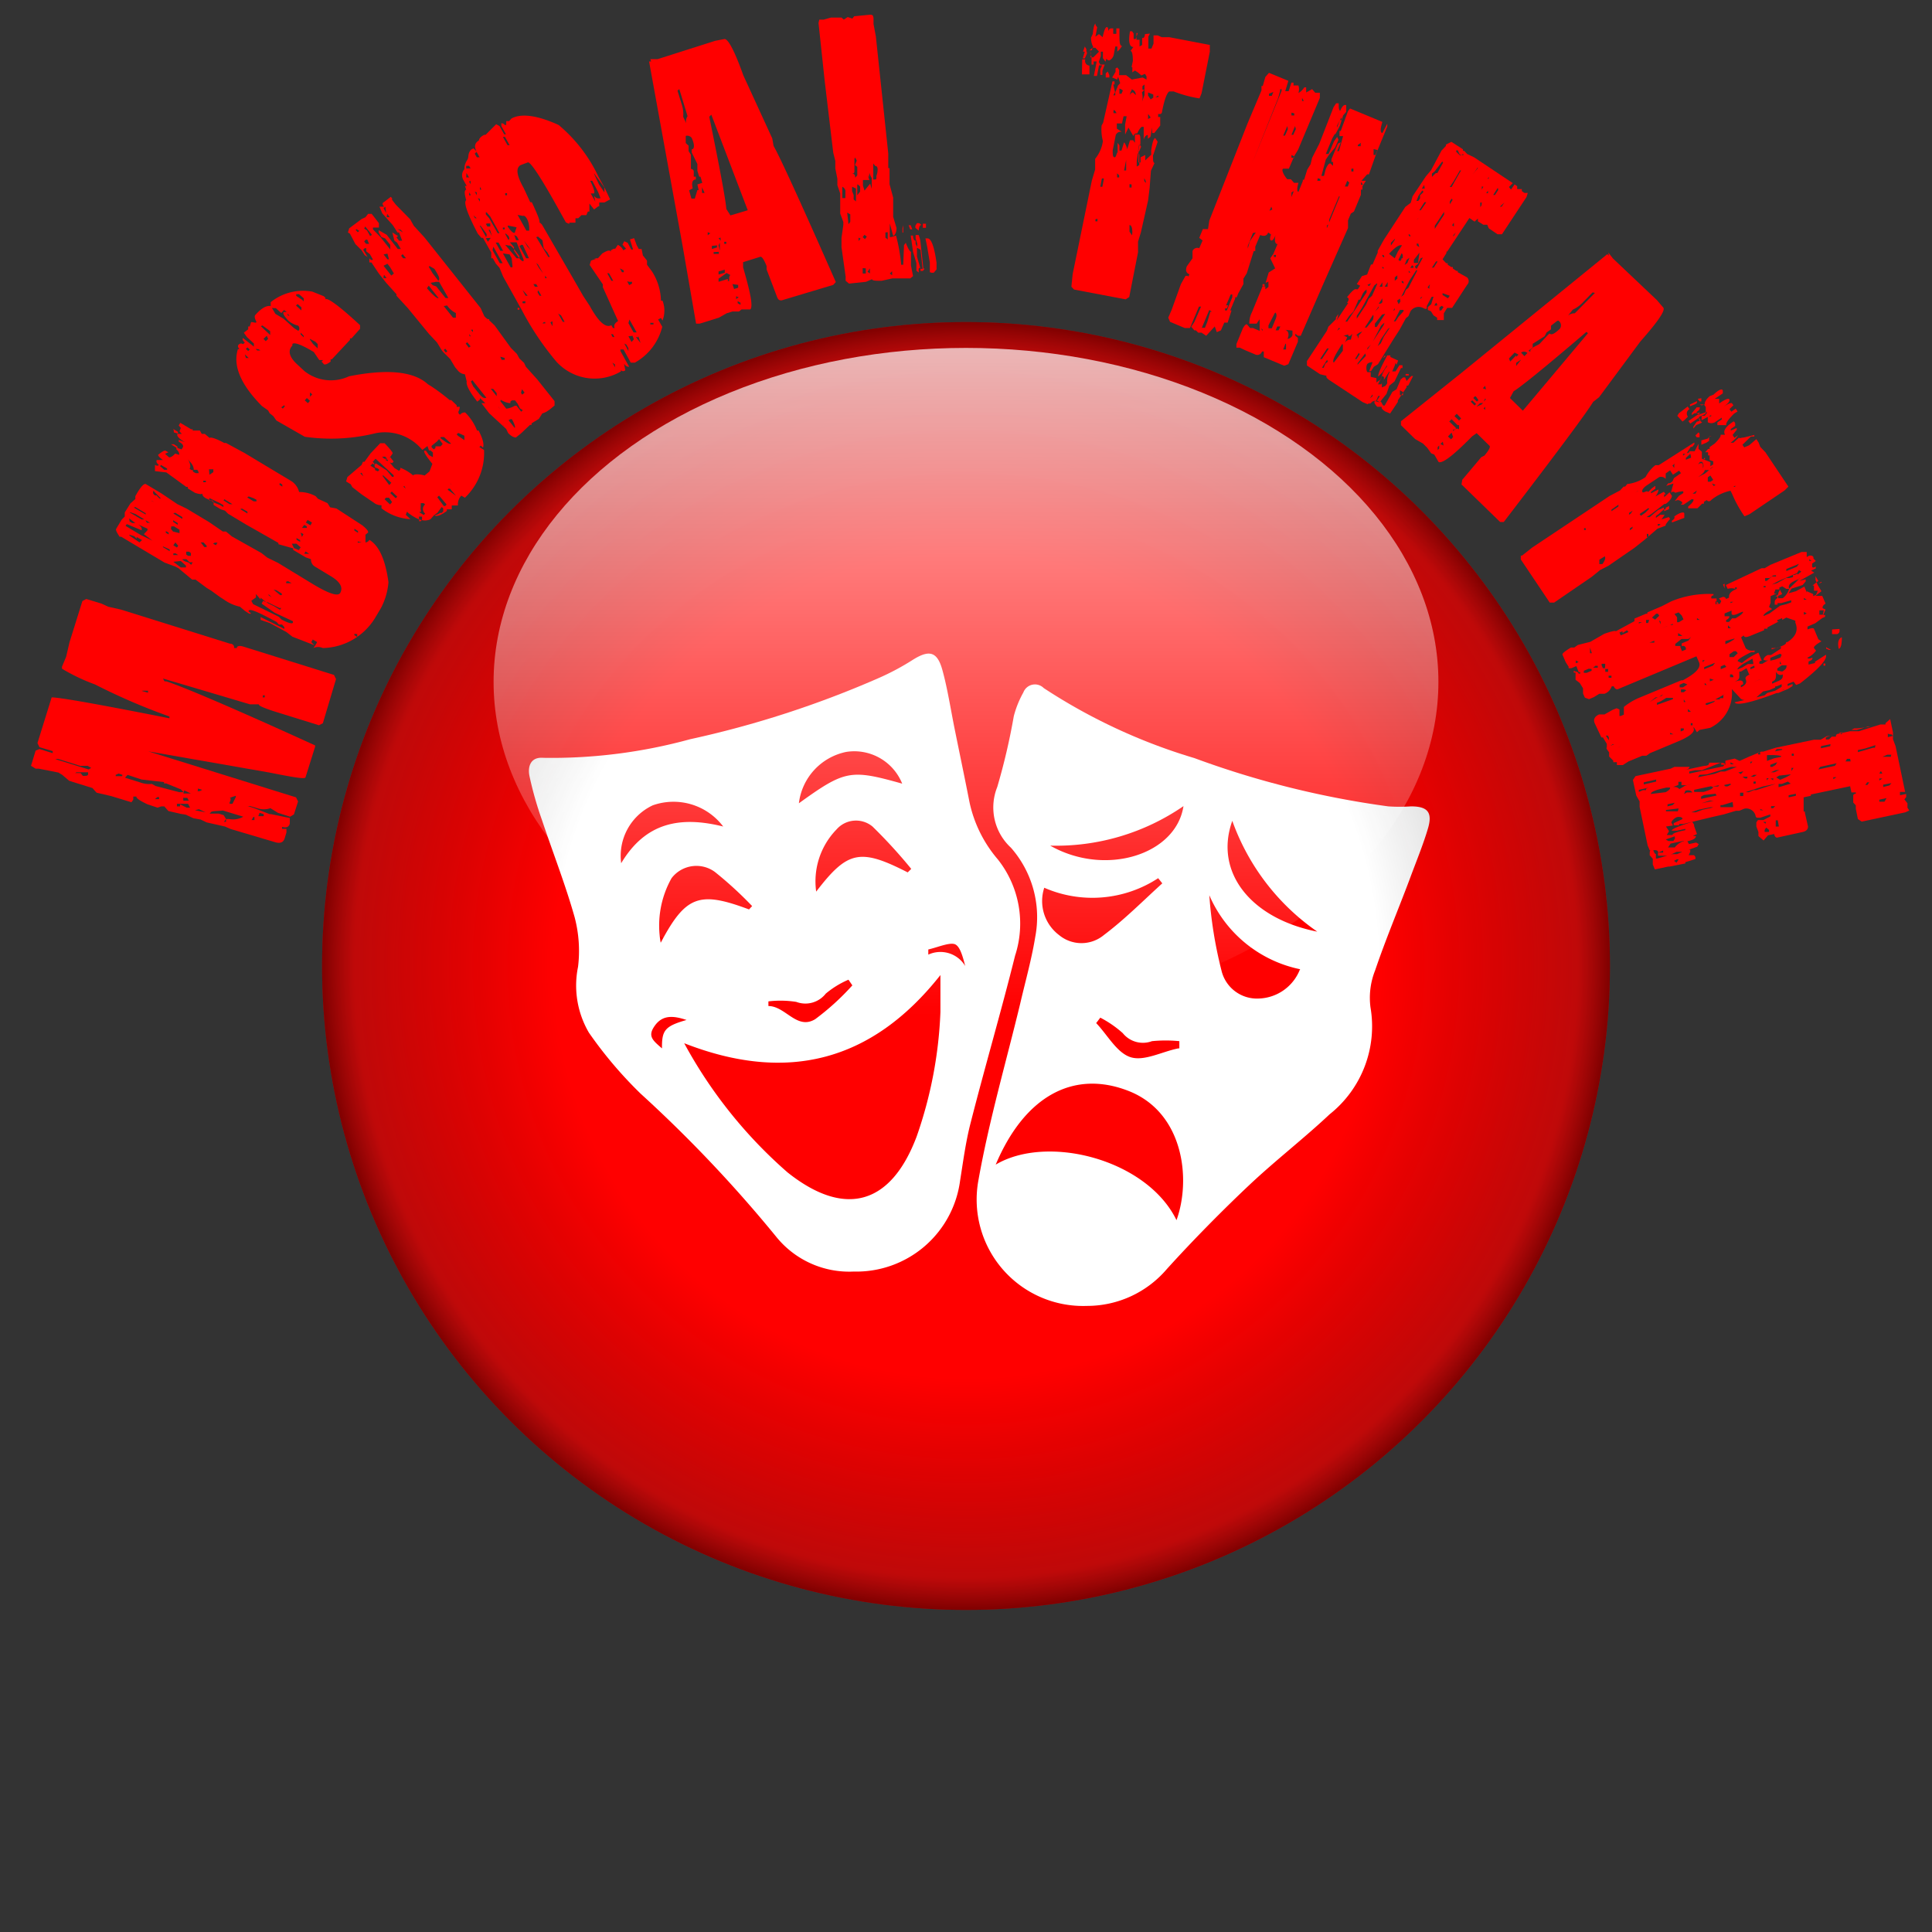 <svg xmlns="http://www.w3.org/2000/svg" xmlns:xlink="http://www.w3.org/1999/xlink" viewBox="0 0 74.8 74.8"><rect x="0" y="0" width="74.8" height="74.8" fill="#333333" stroke="none"/><defs><style>.cls-1{opacity:0;}.cls-2{fill:#fff;}.cls-3{fill:red;}.cls-4{fill:url(#radial-gradient);}.cls-5{fill:url(#linear-gradient);}</style><radialGradient id="radial-gradient" cx="37.4" cy="37.4" r="24.93" gradientUnits="userSpaceOnUse"><stop offset="0.64" stop-opacity="0"/><stop offset="0.95" stop-color="#231f20" stop-opacity="0.29"/><stop offset="1" stop-opacity="0.5"/></radialGradient><linearGradient id="linear-gradient" x1="37.4" y1="39.33" x2="37.4" y2="13.47" gradientUnits="userSpaceOnUse"><stop offset="0" stop-color="#fff" stop-opacity="0"/><stop offset="1" stop-color="#fff" stop-opacity="0.7"/></linearGradient></defs><title>orb-theatre-wtext-noshadow</title><g id="Layer_2" data-name="Layer 2"><g id="Layer_1-2" data-name="Layer 1"><g id="orb-theatre-wtext-noshadow"><g class="cls-1"><circle class="cls-2" cx="37.4" cy="37.4" r="37.4"/></g><circle class="cls-3" cx="37.4" cy="37.4" r="24.93"/><path class="cls-2" d="M33.05,49.23a3.63,3.63,0,0,1-3-1.35,51.88,51.88,0,0,0-5.25-5.54,16.11,16.11,0,0,1-2-2.36,3.61,3.61,0,0,1-.42-2.55,5.1,5.1,0,0,0-.13-1.91c-.36-1.28-.85-2.52-1.27-3.78a13.63,13.63,0,0,1-.48-1.69c-.08-.38.05-.75.53-.71a20.24,20.24,0,0,0,5.69-.72A38.73,38.73,0,0,0,34,26.26a9.7,9.7,0,0,0,1.35-.72c.61-.38.93-.33,1.13.38s.33,1.56.49,2.35.38,1.84.56,2.76a5,5,0,0,0,1.1,2.24A4,4,0,0,1,39.3,37c-.54,2.17-1.17,4.31-1.72,6.47-.19.73-.29,1.5-.41,2.25A4.05,4.05,0,0,1,33.05,49.23Zm-6.56-8.84a18,18,0,0,0,4,5c2.21,1.76,4,1.27,5-1.39a16.46,16.46,0,0,0,.92-4.82c0-.47,0-.94,0-1.43C33.75,41.12,30.45,41.94,26.49,40.39ZM29,35.21l.12-.13a14.81,14.81,0,0,0-1.44-1.32A1.21,1.21,0,0,0,26,34a3.74,3.74,0,0,0-.42,2.5C26.55,34.67,27.08,34.49,29,35.21Zm6.13-1.42.15-.15A19.73,19.73,0,0,0,33.78,32a1,1,0,0,0-1.39.11,2.88,2.88,0,0,0-.79,2.41C32.82,32.93,33.3,32.83,35.17,33.79ZM30.93,31.1c1.79-1.29,2-1.32,4-.76a2,2,0,0,0-2.16-1.23A2.31,2.31,0,0,0,30.93,31.1Zm-6.88,2.32C25,31.83,26.35,31.59,28,32a2.41,2.41,0,0,0-2.73-.82A2.16,2.16,0,0,0,24.05,33.42Zm5.7,5.35,0,.18c.66,0,1.1.94,1.81.51A9.72,9.72,0,0,0,33,38.15l-.15-.22a3.52,3.52,0,0,0-.88.54,1,1,0,0,1-1.14.32A3.93,3.93,0,0,0,29.75,38.77Zm-3.17.72c-.51-.17-.92-.2-1.22.21s-.1.57.27.89C25.62,39.89,25.74,39.73,26.58,39.49Zm9.36-2.73,0,.2a1.12,1.12,0,0,1,1.43.44c-.09-.34-.2-.79-.42-.85S36.29,36.68,35.94,36.76Z"/><path class="cls-2" d="M42.08,50.56a4.12,4.12,0,0,1-4.2-4.86c.41-2.31,1.07-4.57,1.62-6.85.2-.86.44-1.71.58-2.57a4.07,4.07,0,0,0-.94-3.46,2.12,2.12,0,0,1-.53-2.35,24.8,24.8,0,0,0,.64-2.74,3.85,3.85,0,0,1,.37-.92.48.48,0,0,1,.79-.17,22.11,22.11,0,0,0,5.83,2.71,35.29,35.29,0,0,0,7.51,1.87,6.36,6.36,0,0,0,.88,0c.63,0,.84.22.66.84s-.47,1.32-.72,2c-.44,1.17-.93,2.33-1.33,3.51A2.86,2.86,0,0,0,53.06,39a4.35,4.35,0,0,1-1.58,4.14c-1,.94-2.09,1.78-3.09,2.72S46.2,48,45.17,49.14A4.06,4.06,0,0,1,42.08,50.56Zm-3.53-5.47c2-1.19,5.85-.21,7,2.15.58-1.61.26-4.17-1.85-5S39.68,42.41,38.55,45.09ZM45,34.2,44.84,34a4.65,4.65,0,0,1-4.41.37A1.65,1.65,0,0,0,41,36.2a1.36,1.36,0,0,0,1.74,0C43.55,35.59,44.25,34.88,45,34.2Zm5.36,3.33a4.91,4.91,0,0,1-3.54-2.87,16.51,16.51,0,0,0,.47,2.91,1.41,1.41,0,0,0,1.43,1.09A1.77,1.77,0,0,0,50.33,37.53ZM51,36.07a8.83,8.83,0,0,1-3.29-4.29C47,33.75,48.41,35.56,51,36.07ZM40.66,32.74c2.13,1.21,4.87.36,5.16-1.53A8.69,8.69,0,0,1,40.66,32.74Zm5,7.85,0-.28a5.36,5.36,0,0,0-1.06,0A1,1,0,0,1,43.47,40a4.19,4.19,0,0,0-.87-.6l-.16.21c.44.46.8,1.15,1.33,1.32S45,40.71,45.62,40.59Z"/><path class="cls-3" d="M1.2,29.65l.18-.59L1.53,29l.51.16,0-.08-.51-.15-.08-.16L2,27q.47,0,4.56.81l0-.07,0,0a24.13,24.13,0,0,1-2.88-1.24l0,0a7.36,7.36,0,0,1-1.28-.61l0-.08.16-.38.13-.56.5-1.6.15-.08.59.18.26.12.49.11L8.9,24.92c.13,0,.18.1.16.17l.11,0c0-.08.1-.1.24-.06l3.52,1.1.08.16L12.5,28l-.15.08-1.77-.55c-.39-.13-.57-.21-.56-.26l-.34,0-3.37-1v0l.06.11.07,0c.6.19,2.52,1,5.76,2.48l0,.05-.37,1.18c0,.09-.49,0-1.4-.18l-4.69-.82v0l5.72,1.78.08.16-.16.5-.15.09-.47-.15-.29-.18h0a.77.77,0,0,1-.51,0l-.27-.08-.1,0,.23.07.62.24.05,0h0l0,0,.73.15,0,.14,0,.08q-.06.2-.3.12l0,.08h.17l0,.14-.07.23c-.05.16-.18.21-.39.14L8.94,32.1,8.71,32,8,31.84l-.23-.11-.28-.05-.3-.14,0,0L7,31.51l-.48-.11-.16-.18-.12,0-.14.05-.39-.13c-.3-.14-.44-.24-.43-.3l0,0,0,0v0l-.12,0,0,.12,0,0-.07.1-.79-.24-.56-.13-.16-.18-.9-.28L2.41,30l-.15-.09-.76-.15-.12,0Zm.94-.26,1.29.4.1-.06-.14-.08-.29,0-.86-.27Zm.77.54h.21l.09.11c.12,0,.19,0,.2-.06l0-.08h0l-.34,0-.11,0ZM4.48,30l0,.05h0l.25,0L4.74,30l-.15-.05Zm.36.11.58.18a1,1,0,0,0,.46.06l.14.08.92.24h.17v0L7,30.56l0,0-.57-.23-.08,0,0-.05-.87-.1L4.94,30Zm.65-3.36.24.07,0-.08h0l-.21,0ZM6,30.94l.16,0,0-.08-.07,0Zm.21-.79.08,0v0l-.08,0Zm.36-1.31.08,0v0l-.08,0Zm.28,2.28,0,.1.12,0,0-.08h0l.26.13h.13l-.08-.15-.12,0c-.07,0-.2,0-.42,0ZM7.1,31h0l.21,0-.06-.11-.16,0Zm0-.28.08,0,.21,0v0l-.26-.12Zm.45.65h0l.41.08v0l-.26-.12Zm.1-.74.08,0,.1-.05-.16-.05Zm.46.87.07,0v0l.29,0,.19.06.09.15-.08.11.08,0,0-.11.12,0a.8.8,0,0,0,.55-.09l-.79-.24C8.35,31.41,8.17,31.39,8.15,31.47Zm0-.86.07,0v0l-.07,0Zm.78.25q.08,0,0,.18l0,.05H9l.13-.26,0-.05h0Zm.85.86.11,0,0-.12H9.81ZM10,31.6l0,0,.21,0,0-.08-.16-.05ZM10.17,27l.08,0,0-.08-.07,0Z"/><path class="cls-3" d="M4.5,20.47l.21-.35L4.83,20l0-.16.22-.35.19-.17,0-.11.08-.14c.16-.26.27-.37.34-.32l.6.36.61.41.37.18,0,0,0,0,.85.51.54.37.12,0,.23.19,1.14.64.23.18.41.2,1.33.81q.94.57,1.08.36c.12-.21,0-.42-.31-.62l-.66-.4a.31.31,0,0,1-.16-.29l-.2-.07-.49-.29,0-.06-.57-.16,0-.05-1.25-.71-.7-.42-.12-.12-.16-.05-.28-.17v-.06l0,0,0,0,0-.06,0,0-.3-.14c-.12-.07-.16-.14-.11-.21l0,0c0,.07-.14.06-.31,0l-.28-.17v-.06l-.06,0-.77-.56L6,18.24,6,18.14,6,18q.11.06.15,0c-.09-.07-.11-.14-.08-.19h.24l.07,0,.09.1,0,0h0l0,0c-.21-.12-.33-.22-.35-.3.16-.13.25-.18.29-.16l.11.06,0,0-.13.06.16.14s.11,0,.23-.15l.16.05c0-.05,0-.12-.11-.21l0-.07.2.07.06-.1c0-.05,0-.11-.17-.2l0-.07.24.09,0,0c-.24-.14-.33-.25-.29-.32l.17,0-.09-.1L7,16.57l-.08-.1.06-.1.42.25h.06v.05l.07,0,.21,0,0,0,.07.13.12,0,.19.16c0-.05.22,0,.56.19l.07,0,0,0,.72.39,1.83,1.1a.7.7,0,0,1,.28.41l.07,0a1.31,1.31,0,0,1,.57.16l.09.1.37.17.1.16.25.05,1,.65h0l0,0c.17.14.24.23.22.28l-.1.08V21l0,0s.1,0,.15-.1c.38.23.62.77.74,1.64a2.59,2.59,0,0,1-.29,1l-.25.42a2.43,2.43,0,0,1-2,1.13.45.45,0,0,0-.37,0L12.2,25l.08-.14-.17-.1-.06.1.12.12,0,0-.85-.33-.23-.18-.65-.35L10.09,24l0-.11.92.46,0-.07-.09-.1-.12,0-.09-.1c-.67-.36-1-.51-1.07-.45s.1.09.07.13l-.06,0-.17-.11-.19-.16a1.66,1.66,0,0,1-.61-.27l-.17-.11-.33-.24L8,22.76l-.43-.32-.13,0L6.91,22l-.11-.06-.43-.16-1.68-1H4.63C4.52,20.61,4.47,20.52,4.5,20.47Zm.36-.11.6.36.44.21,0,0-.33-.25.14-.15v-.06l-.37-.17,0,0c.12.07.17.15.14.23l-.57-.24Zm.16.38L5.4,21l.1-.09-.21-.12,0,.07-.09-.1L5,20.7Zm0-.55.1.06.12,0L5,20.07Zm0-.35.46.27.11,0-.35-.21-.2-.07Zm.16-.19.46.27,0,0v-.06l0,0H5.62l-.38-.23Zm.51.59,0,0,.12,0-.18-.1Zm.18-.85.1.06,0,0-.1-.07ZM6,19.18l.06,0,0,0,.11.12h.06l0,0L5.94,19C5.91,19.09,5.93,19.13,6,19.18Zm.2-1.13.16.14.11,0v-.05l0,0L6.23,18Zm.12,3.14.25.15,0-.07-.27-.12Zm.1-.56.11.06,0-.07-.11-.06Zm.2-3.43.11,0,.14.09,0,.07Zm0,3.28.08.1.25.06,0-.13-.21-.13-.11,0Zm.09.63.14.09.05-.07L6.79,21Zm0-.9.17.11,0-.07-.18-.11Zm0-.33.35.21,0-.07-.28-.17Zm0-3.27.18.11,0,.07-.16-.05,0-.06Zm0,4.82v.06l.07,0,.12,0,0,0-.11-.07Zm0,.32.29.22H7.2l0-.07L7,21.72Zm.34-.09.1.07.16.05.09.09.06-.1-.12,0-.12-.12-.13,0Zm.16-.19.07.05.11,0,0-.11-.07-.05-.11,0Zm.07-3.69c.09.17.11.29.06.37l.07.05.06,0v.06l.11.06.11,0s0-.09-.06-.13l-.13,0c0-.05,0-.17-.17-.34l0,0Zm.12,3.38.07,0,0,0-.07,0ZM7.77,21l.14.18,0,0H8l0,0v-.05L7.88,21Zm.1-2.38v.05l0,0,.17,0-.07,0,0-.06-.11,0Zm.24-.24.15-.1,0,0,0-.11-.17,0,0,0Zm0,1,.07,0h.06v.06l.27.11.14.08,0-.07-.17-.1-.38-.18Zm.14,1.67.11.06.06-.1,0,0-.11,0Zm.4-1.68.24.15.11,0-.31-.19Zm.19,2.22,0,0,0-.07,0,0Zm.46-1.88.28.17,0-.07-.21-.12Zm.27-.45.25.15.11,0v-.06l-.11-.06-.19-.07Zm.16,4,.07.13,1,.49.09.1c.26.14.41.18.45.13l0-.06-.71-.33-.5-.35.06-.11.44.22.21.13.05-.07-.07,0-.45-.22,0,0-.06,0,0,0-.22-.18,0,.07L9.91,23l0,.13Zm.16.53,0,0,.11.07,0,0ZM10,19.45l.1.07,0,0-.1-.06Zm.41,3.61.11.06,0,0L10.39,23Zm.18-.23.26.21.06,0,0,0v-.06l-.21-.13ZM10.73,19l0,0,0-.07,0,0Zm.09-.23.11.07,0-.08-.1-.06ZM11,20.66l0,0,0-.07L11,20.55Zm.08,1.86v.06l0,0c.12,0,.19,0,.21,0l-.14-.08Zm.1,1.26.07,0,0,0-.07,0Zm.2-2.56,0,0,.19.08.07-.11-.16-.14-.07,0-.11,0Zm.1-.32.14.08,0-.07-.14-.08Zm.21-.11,0,0,.06-.11-.11-.06,0,0Zm0-.35.07,0,.12,0,0-.06-.1-.06Zm.09,1,.07,0,.12,0,0,0-.14-.09Zm.06-1.21.18.11.06-.11-.17-.1Zm.15.95.07,0,0,0-.07,0ZM12,20l.11,0v0l-.13,0Zm.42,4.47,0,0,0-.07,0,0Zm1.3.07v.05l.11.07,0,0,0-.11Zm0-4,.14.09,0-.07-.14-.09Zm.13.42,0,.05,0,0L14,21Zm.34.15.07.05,0,0-.07,0Z"/><path class="cls-3" d="M9.89,12.19c.23-.26.43-.37.59-.34l0-.15a2,2,0,0,1,1.61-.41l.45.18.06.06v.06l0,0c.07-.08.52.24,1.34,1l0,.14-.33.37h-.06v.06l-.7.75h-.05V14l0,0c-.13.1-.22.13-.26.1L12.45,14l.06-.06-.15,0-.21-.31,0,0c-.48-.29-.76-.39-.83-.31l0,.06c-.19.2-.12.45.2.74l.27.25a1.65,1.65,0,0,0,1.72.2c1.5-.3,2.52-.19,3.06.31,0,0,.31.17.84.61l0,0h.06l.21.2v.06h.06l.06,0s0,.1-.05.18V16l.06.06a.22.22,0,0,1,.2-.09,2,2,0,0,1,.46.7h.06l0,0c.16.31.22.53.17.66l-.09-.08-.05.06.18.11A2.39,2.39,0,0,1,18,19.27l-.14-.08a.49.49,0,0,0-.13.38h-.24l0,.15,0,0H17.3v.06l0,0c-.24.18-.41.24-.49.16l-.14.16c-.26.13-.54,0-.85-.23l-.06-.06-.05.12.18.17,0,0a2,2,0,0,1-1.12-.42v-.12l0,0a.45.45,0,0,1-.3-.1L14,19.14l-.36-.28-.06-.11-.18-.11.05-.17L14,18l.05-.12h.06l.24-.33.37-.39h.17c.23.24.33.37.31.4l-.17.24h-.06v-.06l-.06-.06h-.12l0,0,.09.08h.06v.06l0,0,.12.05.21.25.18.11.05-.06v-.06l0,0a1.8,1.8,0,0,1,.5.3c0-.05.2-.07.44,0l.19-.16.11-.29c-.24-.3-.35-.47-.31-.51h.06l.12.17.15.08v-.18l-.09-.08h-.06l-.06-.17-.2.15a1.87,1.87,0,0,0-1.8-.65,7.17,7.17,0,0,1-2.75.14l-1.1-.63-.12-.17L10.44,16l-.06-.11-.24-.17c-.82-.83-1.13-1.56-.93-2.2h.06c-.07-.09-.08-.15,0-.2s.09,0,.15,0l.06-.06c-.08-.07-.11-.13-.07-.17l0,0,.42.33V13.3l-.27-.25-.12-.17.17-.13v-.11l0,0h.06l.05-.17c.11,0,.18.05.21,0l0,0C9.86,12.32,9.84,12.24,9.89,12.19Zm-.37,1.67,0,0h.11l-.15-.14Zm0-.35.09.08.06-.06-.09-.08Zm.38,0,.06.06h.12l-.07-.05Zm.2-.88.36.34s0-.09,0-.15l-.3-.22Zm.1.49.09.09.09-.09L10.33,13Zm.33-1.2.13.23.32.19.4.36.17.11,0,0c.06-.06.05-.13,0-.2a.91.91,0,0,1-.38-.19c-.17-.18-.23-.29-.19-.34h.12L11,12l-.11.12-.21-.19H10.6Zm.36,3.85.06.05.08-.09L11,15.69Zm.26-3.55h.06l0,0-.09-.08Zm.31-.39.21.19,0,0v-.12l-.15-.13Zm0-.38.24.16.06.06,0,0v-.12l-.18-.16h-.11v.06Zm.18,1.5.12.11V13l-.12-.12Zm.16,2.55.12.11.08-.09-.12-.11ZM12,13.15l.12.17.18.17v-.17l-.09-.09L12,13.12ZM12,15.36l0,0,.09-.09-.09-.08,0,0Zm.58-1.59.06.05,0,0-.06,0Zm1.05,4.66.06.05,0,0-.06-.05Zm.32-.1.12.11,0,0L14,18.3Zm.06-2,.15.14,0,0-.15-.14Zm.33,1.7.18.11v.06l0,0,.11.05.06-.06-.06-.05,0,0-.12-.05L14.5,18l.05-.06.42.27.21.25h.06l0,0v-.06l-.7-.64-.11.12.06.06,0,.06-.06-.06,0,0Zm.38,1.41.06.05,0,0-.06-.05Zm.1-1,.25.34,0,0,.08-.09-.33-.3Zm.07.89.21.2.08-.09-.12-.17-.12,0Zm.14-1.54.08-.09,0,0,.13.17-.06.06-.18-.05Zm.08,1.3.21.2.06-.06-.21-.2Zm.51-.25.09.08,0,0-.06-.11Zm.61,1.34h.06l.05-.06V20h-.12Zm0-.35.18.11.05-.06a.22.22,0,0,1,0-.35l-.06-.05h-.11C16.29,19.65,16.27,19.76,16.31,19.8Zm.32-.1,0,0,.05-.06,0,0Zm.16-2.47v.06l.09.08.06-.06v-.06l0,0H17l0,0h.06l.08-.09L17,17l-.08.09Zm.08,2.69s.12,0,.25-.09l0,0h.06l.06-.06v-.12l-.06-.05,0,0-.17.23,0,0Zm.14-.7.25.34h.06l.05-.06L17,19.19Zm.12-2.29c.23.18.37.26.41.21l-.27-.25h-.12Zm.28,2,.33.24,0,0-.24-.28h-.06Zm.1-.24.07.06,0,0-.06-.06Zm.25-1.9.06.06.24.16v-.17l-.24-.11Z"/><path class="cls-3" d="M13.52,8.84,14,8.48l.15-.07.1-.13.14,0,.28.36,0,.17-.23,0,0,.07,0,0,.29.3.38.48,0,0,0-.18-.2-.25-.14-.05L14.66,9V8.91l.31.18.43.55.12,0-.15-.25-.1-.07L15.19,9l0,0,.22.14,0,0-.06.05.1.13.12,0L15.45,9h-.06l0,0-.18-.28-.41-.46L14.69,8l.18,0c-.07-.08-.08-.14,0-.18l.26-.2.05.06,0,0v.06l.15.19.55.56.14.25.42.46,2.17,2.73.14.31,0,0c.09.1.15.14.19.11v.05l.21.2.05.07.58.8.23.23.1.18.18.17.07.15.44.49.67.84,0,.17-.12.1C21.11,16,21,16,21,16l-.14.22-.28.17v.06l0,0h-.06l-.36.34-.19.15s-.14,0-.3-.18l-.07-.15L18.94,16l-.3-.39,0,0h.15v0l0,0-.21-.2v.06l-.1.08,0,0c-.31-.39-.44-.65-.41-.78L18,14.49a.39.39,0,0,1-.27-.14l-.11-.13-.19-.32-.29-.29-.05-.07-.17-.28-.31-.33-.82-1-.44-.48v-.06l0,0-.39-.43-.3-.38-.28-.42H14.3V10l0,0c.05.07.1.08.14.05l0,0-.12-.21-.14-.11,0-.12h-.06l-.06.06.17.28,0,0-.11-.07L14,9.69l-.24-.24-.21-.4L13.47,9Zm.25.06.08.09.06-.05-.11-.07Zm.33-.05,0,0,.11.07.12.22.07-.05-.26-.32Zm0,.5.07.09.12,0-.07-.16h-.06Zm0-.85.23.29,0,0-.23-.29Zm.75-.44.1.19h0l0,0L14.92,8Zm0,2.23.3.38.1-.08-.15-.25L15,10.21Zm0-.44.15.19.06,0,0,0L15,9.82Zm0,.85,0,.07h.12l-.1-.13Zm.12-2.29h.12l-.1-.13Zm.13,1.88,0,0,0,0,0-.12,0,0,0,0Zm.29-1.42L15.6,9l0,0-.08-.1Zm.08.5.08.1,0,0-.07-.09Zm.06.53.08.1h.11l-.13-.16Zm1,1.26c.25.29.41.42.45.38l-.38-.48Zm.07-.83.15.25.22.29c.09-.07,0-.22-.15-.46l-.19-.11Zm.07.62.08.09.14.05.36.45h.11L17,10.91h-.11Zm.51.9.36.45.11,0,0-.18a.86.86,0,0,1-.35-.31H17.4Zm0,1.7.08.1.06-.05-.08-.1Zm.39-1.62.08.1,0,0-.08-.09Zm.46,1.37.12.16.07-.05-.13-.16Zm.15-.28h.05l0,0-.07-.09Zm.05-.25.08.09v-.11H18.5Zm0,2,.09.19.21.26q.18.24.3.18l-.54-.68Zm.2-2.25,0,.06,0,0-.05-.07ZM19,15.05l.23.29v-.12l-.13-.16Zm.3.71.07.09,0,0-.07-.1Zm.07-1.95.05.12h.06l.06,0,0-.07Zm0,1.72.23.29s.14,0,.33-.11H20l.18.23.06-.06-.11-.07-.09-.18-.1-.13h-.12l-.06.05,0,.06s-.16,0-.37-.13Zm.1.92.08.09,0,0-.08-.1Zm.22-.18.23.29c.05,0,0-.15-.1-.33h-.06Zm.48-1.06.05.07.09-.08-.1-.13,0,0Z"/><path class="cls-3" d="M19.21,4.81l.13.07.18.32.07,0-.18-.32,0-.11s.09,0,.13.07h.06l0,0c0-.07,0-.12,0-.15l0,0,.11,0,.09-.1c.37-.21,1-.13,1.83.25a5.86,5.86,0,0,1,1.54,2l.24.43.21.45-.22.12-.2,0c0,.07,0,.12,0,.15l-.11,0L23,7.58l0,0a.21.21,0,0,0,.25.09l-.09-.23L22.93,7l-.08,0c.15.3.19.46.14.49l-.12,0,0,0,.22.39.06,0V8L23,8.11l-.18-.23s0,.13,0,.31l0,0-.06,0,0,0-.06.14h-.19l-.12.12-.11,0,0,.17h-.24v.05l0,0-.13-.06-.24-.43c-.73-1.32-1.15-1.95-1.24-1.89l-.27.1c-.2.11-.16.4.11.88l.26.56h.06l0,0c.23.49.33.75.29.77l.1.09,1.25,2.16.35.61.25.38v0l0,0q.51.93.84.75l.06.11.07,0c-.05-.1,0-.19.13-.27l-.59-1.31,0-.11-.51-.75.05-.17,0,0,.2-.07,0,0L23,10h.15l.17-.19.11-.06c.12-.06.19-.07.22,0V9.69l.11-.06.06,0,.1-.15a.42.42,0,0,1,.21.21l.11-.06-.14-.16.07-.13.13.06.14.26.07,0-.12-.39.16-.05.1.27.08.15.11,0,.05.25.16.2,0,.16.2.27a2.19,2.19,0,0,1,.34,1.12l.06,0,0,0a1.06,1.06,0,0,1,0,.77l0,0-.06-.1-.11.06.16.28a2.19,2.19,0,0,1-1.06,1.39l-.16,0-.28-.51-.12,0v.06l.34.61,0,0c-.05,0-.12,0-.2-.12l0,0,.05.25a.11.11,0,0,1-.17,0l0,.05,0,0A2,2,0,0,1,21.54,14a10.94,10.94,0,0,1-1.34-2l-.72-1.29-.14-.34-.14-.16L19.08,10l-.06,0,0,0,0-.16,0,0,0-.06-.32-.57-.06,0,0,0,0,0-.14-.16c-.42-.8-.56-1.23-.45-1.3l0,0,0,0c-.07-.25-.08-.38,0-.41l0,0L18,7.2l.07,0-.14-.25a.36.36,0,0,1,.05-.4c0-.07,0-.18.1-.34s0-.21.15-.41l.1-.06.12.12,0,0q-.15-.28.09-.42s0-.12.21-.22v0h.05l0,0ZM18.05,6.45l0,.07.17,0-.06-.1-.11,0Zm0,.42,0,0,.11,0-.1-.17Zm.11.69,0,0,.07,0-.06-.11Zm0-.53.06.1,0,0L18.22,7Zm.11-.82.06.11,0,0-.06-.11Zm.06,2.13.06.11.07,0,0,0Zm.05-.92.08.14,0-.11Zm0-1.47.08.14.11,0-.12-.21Zm.12,1.72.08.14,0-.11Zm.08.66,0,.07,0,0,0-.07Zm0,.42.24.43s.05-.08,0-.15l-.22-.3Zm0-1.41h.06l0,0-.06-.11Zm.23,1.33.06.1.11,0,0-.05,0-.07-.11,0Zm0-.45,0,.08,0,0,.13.15.33.58.07,0-.36-.65-.14-.16Zm0,1,.08.14,0,0L19,9.21Zm.1-.33.14.25,0,0-.08-.24h-.06Zm.16.8.28.5.11,0-.36-.64Zm.12-.3.18.32.11,0-.18-.32Zm.28-.58,0,.07.07,0,0-.07Zm0,1,.3.54.07,0,0-.07,0,0L19.81,10l-.08-.15Zm0-4.51.18.32.08,0-.18-.32Zm.09,4.18L20,10l.11,0,0-.08,0,0C19.89,9.61,19.77,9.48,19.72,9.51Zm0-2,0,.08.07,0,0-.08Zm0,1.58.12.22,0,0c.05,0,.05-.08,0-.15l-.1-.09Zm.1-.33,0,.05c.13.18.22.26.27.23L20,8.8Zm.08.65,0,0,.16.19,0,.13c.19.3.31.44.37.41l0-.07L20,9.38Zm.17-.28.07.2.11,0v0l-.08-.15Zm.13-.78.34.61.11,0,0-.12C20.47,8.49,20.32,8.32,20.25,8.36Zm0,3.6,0,.07.07,0,0-.07Zm.07-2.39.26.47.11,0-.24-.52-.06,0Zm.12,2.14,0,.07.11,0,0-.08Zm0-.44.12.22.08,0,0,0-.14-.16Zm.06-1.91.12.21.14.16,0,0-.09-.14-.17-.23ZM20.65,11l.06.1.11,0L20.76,11Zm.11-.82.1.18.17.23,0,0-.2-.35Zm0-1,0,0,.47.77h.06l0,0-.1-.18-.14-.16L21,9.3l-.17-.14Zm.05,3.54.06.11,0,0-.06-.11Zm0-1.41.08.14.07,0-.12-.21ZM21,12.52l0,0,.11,0v-.05l0,0h-.05Zm.1-1.75,0,0,.07,0-.06-.1Zm.21,1.71.08.15,0-.11,0-.08Zm0-5.89,0,.07,0,0,0-.07Zm0,6.57,0,.07,0,0,0-.07Zm0-3.07.06.11,0,0-.06-.11Zm.3,2.05.18.32.07,0-.14-.25Zm.06-3.84,0,.07,0,0,0-.07Zm0,4.53.06.11,0,0-.06-.11ZM23,6.73l.19.41.21.31,0-.06,0,0H23.4l0,0,0-.13L23,6.71Zm.16,7.43.06.11,0,0-.06-.11Zm.35-3.58.16.29.07,0-.16-.29Zm.15,2.36.06.11.07,0-.06-.11Zm.05,1.1.1.18,0-.11,0,0ZM24,10.39l.08.15.07,0,0-.07Zm.17,2.91.16.29,0-.11-.08-.14Zm.11-2.41.08.15.11-.06,0-.07-.12,0Zm.05,1.62.2.36.12,0-.28-.5Zm0,.51.12.22.09-.1L24.49,13Zm.11-.81,0,0,.07,0,0,0Zm.18.84.18.23,0,0L24.71,13l0,.06Zm.05-3,0,.07,0,0,0-.07Zm.2.87,0,.08,0,0,0-.08Zm.31,1.57,0,.07.12,0V12.5l0,0-.11,0Z"/><path class="cls-3" d="M25.18,2.29l.28,0,2.23-.71.36-.07v0c.14,0,.38.43.73,1.41l1.12,2.44.05.29q.36.62,2.41,5.27l-.1.11-2,.6c-.06,0-.12,0-.17-.12l-.41-1.08v-.13q-.15-.37-.24-.36l-.67.21,0,.2c.29,1,.39,1.51.28,1.63l0,0h-.34l-.1.08-.25,0-.23.07-.3.17-.74.23-.14,0-.52-3,0,0-1.3-7.15.08,0Zm1.05,1.22.17.55a1.14,1.14,0,0,1,.05.46l.12.26h0a.33.33,0,0,1,.05-.28l-.32-1.05Zm.32,1.75,0,.28.11.1,0,.21.09.14,0,.55s.09,0,.11.09l0,.21.08,0,0,.11c-.14,0-.17.15-.12.34l-.14.08.09.32h.13L27,7.36l.05,0,0,0L27,7.14l.19-.06-.07-.24,0,0-.05,0L27,6.61V6.35l-.22-.45,0-.12c.11,0,.12-.18,0-.44A.22.22,0,0,0,26.55,5.26Zm.63,2,0,.21v0l.1,0h0v0l-.12-.26Zm.22,1.73,0,.12.1-.08v0Zm.06-4.47q.63,3.08.66,3.57l.16.25.67-.2L27.54,4.44Zm.1,5,0,.12.2-.06,0-.08Zm.07.24,0,.07.2,0,0-.08Zm.19.75,0,.12.24-.07,0-.12Zm0-1.29.08.1h0l0-.12Zm0,.28.05.2h0l0-.22,0-.08h0Zm0,1.29,0,.12.36-.11,0,.08,0,0,0,0,.05,0,0,0c0-.13,0-.2.05-.23l-.15-.08v0l0,0Zm.09-1,0,.12,0,0,0-.11Zm.13-.43,0,.08.08,0,0-.08ZM28.36,11l.06.19.16-.05,0-.11Zm.14.47,0,.11.1-.07v0Zm.06.19,0,.08.11.06,0-.08Z"/><path class="cls-3" d="M31.72.76l.17,0,.28-.08.29,0,0,0,0,0,.12,0,.09.08.15-.1.18.06.07-.09.61-.06c.08,0,.13,0,.14.15l0,.21.09.48.48,4.53,0,.57.05,0,0,.62.14.52,0,.74.13.44c0,.2-.09.3-.13.3l-.13-.48h0l0,.53.05,0,.19-.06h0a6.53,6.53,0,0,1,.2,1.13l0,0h.08L35,9.49h0l0,0v0l.07-.09c.08.22.15.33.2.35V10l0,.28.08.41-.11.09-.33,0h-.37l-.4.09-.17,0q-.19,0-.21-.06l-.23.1-.66.07-.13-.11,0-.16-.16-1.14V9.33l0-.12.07-.5V8.59l-.12-.32,0-.37,0-.33V7.49l-.11-.32V6.92l-.08-.4V6.23l-.08-.32-.33-2.77L31.69.89Zm.83,3.92v.16l0,0h0l0-.12Zm.06,2.55,0,.44h.12V7.37A.23.23,0,0,0,32.61,7.23Zm.19,1,.05.45.07-.09,0-.29Zm.19-1,0,0V7.4l.06.15,0,.17v0l.09.08v-.5l0,0Zm.09-1.08,0,.16v.29h0c0,.08,0,.12-.11.13v0c.09,0,.13,0,.14.15h0l.08-.09,0-.33-.09-.07.07-.17-.06-.12Zm.11,1v.29l0,.12.11-.14,0-.2-.09-.08Zm.05,2.05v.13h0l.08-.09v0Zm.1-2.94v0h.08v0Zm.06.49.09.08V6.85Zm0,3.63,0,.21.12,0,0-.2Zm0-1.2.09.08.07-.1-.09-.07Zm.19-2.41.07.2-.25,0,0,.21,0,0,.06.2.22-.27.06.2h0l0-.42s-.09-.11-.12-.36C33.68,6.7,33.65,6.76,33.64,6.87Zm0,3.75v0l.09.07,0-.2Zm.22-4.19v.08h0l0,0,0,.33,0,.21.05,0h0c.06,0,.08,0,.07-.13C34,6.61,34,6.42,33.89,6.43Zm.09.9v.12h0V7.32ZM34.28,9l0,.2.09.07,0-.28Zm.17,1.59.09.07,0-.16Zm0-2.15v.12h0V8.43Zm.52.28,0,0,0,.29h0L34.94,9l0-.16Zm.21,0h.08l.06.16,0,0h-.08Zm.08.4h.09c0,.14.05.2.1.2l0,.12.06.12h0l0-.13-.06-.2,0-.13h.12l.06.2.12,1.1.05,0v0h0l0,0v0l-.07.09h-.09l0-.12,0,0h0c-.06,0-.08,0-.07.13l0,.05h0l-.09-.07,0-.29,0,0-.13-.44Zm.24-.48h.09l.09.07c-.07,0-.1.08-.11.22l-.13-.11V8.74Zm0,.95,0,.34.14.48h.08l-.08-.74Zm.23-.93h.12l0,.16h-.12Zm.1.57h.08c.14,0,.26.3.35.95l0,.12,0,0,0,0,0,.13-.11.13h-.08L36,10.54l0-.37-.1-.6Z"/><path class="cls-3" d="M44.52,1.3l0,0-.06.12v.46l.12,0,.08-.19V1.37l0,0,.16,0,.16.07.29,0,1.57.3V2l-.32,1.61-.08.2a4.69,4.69,0,0,1-1-.27h-.17l0,0c-.1.07-.19.33-.28.78h0c0,.08-.06.11-.15.09l0,.12.08,0v.33l-.23.29-.08,0c0-.22,0-.33,0-.34h0l0,.08h0l0,.05-.07.36-.1.07c0-.08,0-.13,0-.14s-.12,0-.16.18h0l0-.3,0-.2-.08,0s-.1.08-.17.26a.12.12,0,0,0-.15.1h0l-.19-.33-.13.27h0l0-.13,0,0,0-.12,0-.14.06-.32-.12,0-.06.28-.2,0,0,.2.19.12v0c-.08,0-.16,0-.23.12l-.12.6c0,.17,0,.26.07.27s.08-.19.12-.19v-.2l0-.17h0l.07.1,0,.2.08,0,.1-.32h0s.09.1.12.27h0l.11-.35.12,0,0,0v0l.07.1h0V5.21l.16,0,0,0v0c.05,0,.06.14.05.39l-.05,0v0l-.09.65,0,.2h0l.1-.06v0l0-.41L44,5.88l.08,0,0,.29,0,.12h.08l0-.2L44.34,6l0,.21h0L44.56,6h.08c0,.2,0,.3.06.31l-.14.3-.05.66,0,0-.06.49L44.17,9l-.11.36,0,.41-.34,1.73-.14.09-2-.38-.1-.11,0,0,.05-.49L42.27,7l.13-.44V6.35l0,0V6.15a1.38,1.38,0,0,0,.3-.69,1.71,1.71,0,0,1-.05-.6l.06-.11.36-1.6.08,0,0,.12-.05,0v0l.07.3-.07.12h.08l0-.12.08-.19h.08v.25l.08,0,.08-.19V3.53s-.07-.09-.23-.12l0-.08h0l.1-.11-.1-.31.08,0v0l0,0,.08,0h.17l.22.17L44.24,3l.15.08,0-.12-.06-.1-.14.06-.14-.12,0,0h0l-.11-.07-.1.07h0V2.6l.05,0-.08,0,.05-.24q0-.37-.09-.39l.11-.15c-.16,0-.2-.23-.13-.61l.08,0,.06.09,0,.21h.08l.08-.23H44l0,.26.12,0,0-.16h0s0,.15,0,.42l.1-.06V1.47c.06,0,.09,0,.11-.15l0,0Zm-2.62,1,.12,0a.18.18,0,0,0,.16.24V2.8l0,.08-.29,0,0-.13ZM42,2l.08,0,0,.08h0L42,2.26l-.08,0Zm0-.2h0l.06.1V2l-.13,0Zm.41-.84.07.1-.07.36h0l.14-.1.14.12c.06-.27.11-.4.17-.39s.06.14,0,.39h0c0-.24.1-.35.16-.34h.08v.21l.12,0,0-.21.12,0,0,.16c0,.33,0,.51.1.52-.1.16-.19.24-.25.24L43.26,2l0-.2-.08,0-.06.32a.32.32,0,0,1-.17.22c-.1,0-.15-.11-.13-.19L42.92,2l0,0h0l-.12.39-.1-.14,0,0V2l-.08,0v.17l-.08.23.06.1h.17v0l-.09.24v.16h-.08l0-.22.07-.15-.12,0-.08.41-.12,0,.11-.56-.12,0,0,.12-.08,0,0-.3L42.21,2h0s.07.08,0,.22l.12,0L42.55,2l-.14-.15-.12,0c0,.08,0,.11-.11.1h0v0l.15-.13s-.09-.13-.09-.36l.07-.15h0Q42.35.91,42.42.92Zm0,7.53v.08l.08,0V8.47ZM42.66,1h0l0,.16h0Zm0,5.91-.06.32h.08l.06-.32Zm.23-4.14.06.14V3L42.89,3h-.08V2.84ZM42.85,6l0,.12h0l0-.12Zm.41-3.39.07.1v0l0,0,0,.05,0,.12-.08.2h0L43.06,3l.13-.22,0-.13,0,0Zm-.15,1.65,0,.12.12,0v0l-.06-.1Zm.14,2.45,0,.16.08,0V6.79Zm.35-.52-.08.41h.08l0-.2V6.18Zm.13,2.54,0,.24.1.14L43.84,9C43.84,8.81,43.8,8.72,43.73,8.71Zm0-1.6,0,.13h.08l0-.12Zm.09-3.66-.06.12,0,.13h0c0-.1.06-.15.11-.14l.1.1v0S44,3.52,43.8,3.45Zm0-.21,0,.13h0l0-.12Zm.09,1.9.12,0v0l-.12,0Zm.21.42h0l.06.1-.08.19-.08,0,.05,0,0,0Zm.11-2.24,0,.13h.08v0l-.1.11a.63.63,0,0,1,0,.37h0l.1-.27,0-.41ZM44.3,6.9l0,0V7l.06.09h0l0-.08Zm.07-.62-.06.12,0,0h0l0,0,0-.13Zm0-.63h0v.08h0Zm.08-1.24,0,.2.1-.06v0Zm0-.2,0,.16h0l0-.16Zm0-.63,0,.12.1.15.1-.07,0-.12Zm.28,1.77h0l.09.14L44.65,6h-.08c0-.11,0-.17,0-.18Q44.64,5.34,44.73,5.35Zm0-1.59.12,0V3.7h0ZM45.1,3l0,.12h0l0-.12Zm.3.14v.08h0V3.19Z"/><path class="cls-3" d="M49.13,2.82l.75.31-.12.4h.13L50,3.2l.08,0,0,.11h.19a.46.46,0,0,1,0,.29s.12-.05.23-.22l.07,0,0,.2,0,0,.23-.13.12.14.11,0,.07,0,0,.2-.84,2-.15.25,0,0h0l0,0-.21.49s-.08,0-.2,0,0,.26.14.41l.14,0,.12.14.17,0c-.06.21-.06.33,0,.35l.17-.42,0-.05.05,0,0,0,.12-.39.13-.21.06-.25.28-.55.55-1.41L51.73,4l.1,0c0,.16,0,.26.06.29.07-.18.15-.25.23-.22l0,.26L52,4.47l-.12.39-.19.36h0l0-.11.19-.46,0,0,.06,0v0l0-.11-.18.33,0,.17-.18.32-.25.6.11,0,.21-.49.12-.17h0l.05.11-.13.3L51.45,6l-.12.18-.17.63.1,0,.06-.24c.07-.18.14-.26.19-.24l.1.09,0,0v0l0-.15-.06,0h0l0-.11.25-.6.11-.05,0,0-.14.34.07,0,0,0L52,5.27l-.14,0,0,0,0-.2.05,0,0,0,.28-.77.08-.1,1.25.52c-.08.27-.09.41,0,.43l.19-.36h0l0,.11-.41,1,0,0,0,0L53,6.75l-.07,0,0,0,0,0L52.71,7l.06,0,.11,0-.13.21v.13l-.06,0,0,.2-.27.65-.12.08-.11.26c0,.13,0,.21,0,.22l0,.08,0,0L51.23,11,50.36,13l-.11,0-.1-.08,0,0,0,.08.1.08,0,0,0,.15-.37.87-.16.06-.79-.33s0-.1,0-.22l-.07,0a.19.19,0,0,1-.27.11l-.38-.16L48,13.46h-.13l0-.14.25-.61c.07-.12.12-.17.16-.15l.12.14.11,0,.26.11,0,0,0-.45-.12.17,0,0-.08,0-.2,0a.91.91,0,0,1,.1-.44l.41-1,.11,0,0,.11.12-.09,0-.26,0,0,0,0,0,.05v0l-.11.05.12-.4.25-.16v0L49.18,10l.12-.17.16-.38c-.1,0-.12-.15-.08-.34l0,0c-.06.15-.12.22-.17.2s-.05-.1,0-.23L49.1,9c-.05.13-.15.16-.31.1l-.19.45,0,.17-.06,0-.27.86-.13.21,0,.21-.2.36-.06.15-.06,0,0,.05-.22.53-.11-.05.22-.53,0-.11-.06,0,0,0,0,0-.18.42.08,0-.05.12-.07,0,0,.08.08,0,0,0,.06,0,.11,0-.15.47-.05,0,0,0,0,0-.08,0-.13.3-.16.07-.08-.22L46.7,13l-.18-.12h-.13l-.09-.09-.06,0h0l-.12-.14.12-.18.26-.6-.08,0-.35.83-.2,0-.57-.24-.07-.16.13-.3.36-1,.18-.32H46l0,.05.05-.11c-.13-.05-.16-.16-.1-.31l0,0,.22-.31V9.72a.2.2,0,0,1,.26-.11l.13-.3-.13-.1.14-.34c.1,0,.17,0,.2,0l.05-.33L48.3,4.78l.54-1.28,0-.17.05,0,0,0,.1-.35ZM46.82,12l-.29.69.12,0,.09-.22.12-.4.06,0,0,0Zm1.31-1.85-.05.12h0l.05-.11Zm.38-1.13-.2.5,0,.1,0,0,.08-.28L48.62,9Zm1.05-5.56,0,.07h0l-.08.28-1,2.51,0,0,0,0v0l1.14-2.81,0-.06Zm-.79,7.81,0,0,0,0,.05-.12Zm.06,1.45.05.1,0-.07ZM48.88,11l0,.08.08,0,0-.08Zm.47,1.13,0,0-.24.47,0,.11h.13l.14-.34c.06-.13.05-.22,0-.27Zm-.22-8.5,0,.08.11,0,.06-.15,0,0ZM49.22,8l-.07.16.11-.05Zm.1,1.87,0,.08.08,0,0-.08Zm.13,2.77-.06.15.11,0,.07-.15Zm0-4.5,0,.07,0,0,0-.08Zm.39-3.26-.16.37.07,0L49.86,5Zm-.07,8.42-.09.23.11,0,0,0,0-.21Zm0-.53v0c.12.06.15.17.08.35,0,0,.12,0,.19-.14V12.8ZM49.87,4l0,0,0,.1,0-.11ZM50,7.45l0,.07,0,.11.09-.23Zm.14-2.57L50,5.22l.07,0L50.17,5ZM50,6l0,.11.1,0,0-.06Zm0-1.64L50,4.47l.11,0,0-.08Zm.41,3.37-.05.12h0l0-.11Zm0-3.94,0,.12.07,0,0,0Zm.61,3.11,0,0L51,7l.12,0,0-.07Zm.35,1.83,0,.11.06-.15Zm.47-1.13-.38.9,0,.11.41-1ZM52.16,7l-.09.22.11,0,.06-.15Zm.16-.47,0,.11.08,0,0-.11Zm.37-1-.12.08,0,.05.11,0,0-.07Zm0,1.51,0,.11.08,0,0,0Zm.49-1.27,0,.08,0,0V6l.07,0,.08-.19Z"/><path class="cls-3" d="M56.19,5.49l.45.29v.06h.05l0,0,.11.12.27.13,1.5,1-.15.15.08.1.14-.2.1.07,0,.11.18,0V7.4l.1.07.13,0,0,0-.05.16-.95,1.44-.17,0-.34-.23-.06-.14h-.15l-.21-.13s0-.08,0-.15V8.46l0,0-.13.12-.2-.14-.86,1.3H56v.06l-.15.24.14.15.06,0v.06l.14.09h.06v.06l.14.09h.05v.05l0,0,.36.2a.2.2,0,0,1,0,.29l-.58.89s-.09,0-.19,0l-.13.21,0,.26-.26,0V12.3l-.14-.09,0,0-.1-.16L55.28,12l0-.11,0,0,.13-.11.09-.29-.07,0-.19.36,0,.07q0,.08-.15,0v0l0,0a.38.38,0,0,0-.48.13l-.08.19-.1.08-.24.44-.22.34-.62,1-.16.1v0l-.11.17-.07,0,.13-.35s-.12,0-.19.06-.06.31,0,.33l.12,0,0,0,0,.18.22.05,0,.17.18-.13a1,1,0,0,1,.23-.49v-.05l0,0-.18.28-.15.15,0,0c-.05,0,.06-.3.34-.81l.12,0v.06l0,0,.3.14-.06.16,0,0L54,14c.07,0,0,.17-.1.38l.13,0,.15-.24.12,0,0,.11-.06,0,0,0-.25.52-.2.16-.11.32-.26.32-.11-.06.12-.18-.07,0-.08.19c-.07,0-.13,0-.19.07s-.09,0-.14.06l-.19-.08-1.27-.84c-.11-.07-.16-.13-.13-.18l-.25-.06-.51-.34,0-.17.77-1.17.06-.16.29-.29V12.3l.09-.14,0,0s0,.12-.07.26l0,0,.46-.69,0,0h-.05l0,0c.08-.11.09-.19,0-.22.18-.23.3-.34.35-.31l.07,0,.09-.14L52.53,11l.2-.31.2-.06.15-.39h.06l.2-.46,0-.07,0,0,.24-.43.83-1.27.21-.16.07-.25.52-.78.19-.22,0,0h0l.41-.77.17-.18V5.6l0,0Zm-4.81,8-.27.41.07,0,.27-.41Zm0,.44-.2.31.07,0,0,0,.06-.16.1-.08V14Zm.14-.2-.07.1,0,0,.07-.1Zm0-1-.05.07,0,0,0-.07Zm.44.59-.06.1c-.24.37-.33.57-.26.62l.35-.46c0-.13,0-.21,0-.24Zm-.12-.63-.07.11,0,0,.11-.08ZM52,12l0,0-.05.07,0,0Zm.14-.21,0,0-.06.1,0,0Zm.69-.52-.07.1-.1.23h-.06l0,0-.2.46-.17.18-.14.21.07,0,.75-1.13,0-.11Zm-.28,1.39-.13.2-.15.15-.07,0v-.06l0,0L52,13h.05l.11.06-.1.23,0,0a.24.24,0,0,1,.24-.14l.06-.25.14-.21Zm.06,1-.15.24.06,0,.12-.18Zm.7-2.69-.1.08-.48.87-.2.31,0,.11.36-.55.1-.22.13-.12.2-.45Zm-.77,2,.06.14,0,0,0-.12.14-.15,0,0C52.65,12.86,52.57,12.91,52.49,13Zm.32.71-.3.39v.05l0,0,.32-.34Zm.34-1.55-.36.55.07,0,0,0,.24-.29C53.18,12.3,53.19,12.2,53.15,12.18Zm-.26-1.1,0,0,.07.05.07-.11Zm.66,1.46-.13.12-.36.69-.17.18v.06l0,0,.63-.95Zm-.47,2.79-.09.14,0,0,.1-.08v-.06Zm1.51-.72.07,0-.19.37,0,0h-.06v.06l-.34.51v.06h0l-.3.45-.19-.08c-.12-.08-.16-.14-.13-.18l-.18,0c-.09-.1-.13-.17-.1-.21s.19.08.24,0l.09.16h.06l0,0,.3-.53.16-.1.16-.38.1-.08.07,0,.06.14.14-.15Zm-1.13-2.38,0,0-.28.35,0,.13.07,0,.33-.51Zm-.19,1.26-.09.13,0,0,.09-.14Zm.06-1.58-.14.2,0,0,.14-.15v-.05Zm.36.87-.28.41-.12.26,0,0,.12-.11.12-.26.23-.34Zm-.22,1.82-.17.33,0,0,.12,0,.11-.17,0-.11Zm0-3-.14.21c.05,0,.1,0,.14-.06l0-.13Zm0-.62-.11.17.11,0,0,0Zm0-1.07,0,.06.07.05,0-.07Zm0,.46,0,.07.07,0Zm.27,4.06-.29.45,0,.17.14-.06.07-.1a.69.69,0,0,1,.09-.43Zm-.18-.61-.07.1,0,0,.11-.08Zm0-1.55-.07.1,0,0,.07-.11Zm.12-1.3-.12.18,0,0,.11,0,0-.06Zm0-.37-.05.07,0,0,0-.07Zm0-.76L54,10l.12-.26.16-.24C54.17,9.46,54,9.58,53.74,9.87Zm0,.22,0,.07,0,0,0-.07ZM54,9.25l-.15.15,0,.11,0,0,.16-.24Zm0,2.68-.06.1,0,0L54,12Zm.2.07-.19.37-.05.07.07,0,.11-.17.2-.22,0-.05,0,0-.06,0Zm-.1-1.34-.1.08,0,.13,0,0,.1-.08,0-.13Zm.1.9-.11.08.06.14.07-.11Zm0,3.55,0,.07,0,0,0,.12,0,0,.12,0,0,0,0-.12Zm.07-5.31,0,0-.13.26.07.05.05-.07V10h.05l0,0,0-.13Zm0,1.07,0,.06.07.05,0-.07Zm.57-.42-.27.41-.32.63,0,0,.1-.08.08-.19.1-.08.34-.66Zm-.38-.39,0,0-.08.2,0,0,.11-.08.08-.2Zm.08,4.42v.06l0,0-.12,0v-.06l0,0Zm0-4,0,.07.07,0Zm0-1.42,0,.06.06.05,0-.07Zm.13,1.21-.07.1.12,0v-.06Zm0-1,0,0,.07,0,0,0Zm.35.43-.28.36,0,.12.17,0C54.92,9.89,55,9.74,54.92,9.71Zm-.23,4.67,0,0,0,.12,0,0,0,0,0-.12Zm.12-4.94h-.06l0,.07.1.07,0,0Zm0-1-.07.11,0,0,.07-.1ZM55,10l-.1.22-.11.08,0,.06.06.05.24-.44Zm.06-2.62-.14.2-.08.2.07,0,.07-.1V7.56l.12-.11V7.39Zm.09.45-.2.31.06,0,.21-.31ZM55,10.61l0,0,.06,0,0,0Zm0,1,0,.07,0,0,0-.06Zm0-.09v.06l0,0,.07-.1Zm0-.57,0,0,.06,0,0,0Zm.14-3.79-.09.14.11,0Zm0,2.64-.05.07,0,0,0-.06ZM55.36,11l-.09.13.07.05,0-.07Zm.48-4.75-.3.39,0,0-.1.08,0,.13,0,0,.15-.15,0,0h.06l0,0,.22-.4Zm-.24,3.87-.16.24.07,0,.15-.24Zm0,1.6-.07.11,0,0,.11,0v-.06Zm.31-3.52-.36.54,0,.12.36-.55Zm-.18,3.7,0,.12.07,0,.09-.13-.07-.05Zm.12-.55,0,.07.21.13.07-.1,0,0Zm.08-4.67,0,.07,0,0,0-.06Zm.06.88,0,.07,0,0,0-.07Zm.21.13-.07.11,0,.11.11-.17Zm.31-1.07L56.29,7l-.16.24.07,0,.3-.53.07-.11-.06,0Zm-.22,2-.07.1.07.05,0,0Zm.13.33-.15.15v.06l0,0,.13-.21Zm.21-3c0,.07-.09.08-.13,0l-.06-.13h-.06l0,0v.06l0,0,0,0,0,0,.15.14L56.67,6Zm.14,2.4-.09.13,0,0,.09-.14Zm.44-1.87-.09.14L57,6.77l0,0,.21-.25V6.48Zm0,1.6,0,.07,0,0,0-.06Zm.16-.24-.06,0,0,.06,0,.12h0l.05-.07Zm0-.62,0,0,0,.12.06-.11Zm.24.16-.07.1.07,0,0,0Zm0-.5,0,.06,0,0,.05-.07Zm.38.39-.18.28.07,0,.13-.2Zm.29.54L58.07,8l.07,0,.11-.17Zm.7-.18-.07.1,0,0L59,7.61Z"/><path class="cls-3" d="M62.27,9.78l.18.23,1.7,1.61.24.28,0,0c.11.1-.19.54-.88,1.32l-1.6,2.16-.23.18q-.37.62-3.46,4.65l-.14,0-1.47-1.43c-.05,0,0-.12,0-.2l.74-.88.12-.06c.18-.21.24-.34.2-.38l-.5-.49-.17.12c-.71.72-1.14,1.06-1.3,1l0,0-.17-.29-.12-.05-.15-.21-.17-.17-.3-.17-.55-.54,0-.15,2.35-1.88,0,0,5.64-4.59.06.06Zm-6.55,7.47-.06.06v.11l.06-.05Zm.14-.15-.09.09.12.06,0,0Zm.34-.35-.14.15.12.11.08-.09Zm0-.52-.09.09.27.26-.06.05h-.06l0,0v.06l0,0c.1-.1.17-.12.23-.06v-.17l0,0h-.06Zm.2-.21-.09.09.18.17.08-.08ZM57,15.5l-.06.05.15.15.06-.06Zm.12.34-.08.09,0,0,.08-.09Zm0-.52-.08.09.14.14.06-.06Zm.18.29-.14.14,0,0,.2-.09.06-.06,0,0Zm.2-.67-.09.09.12.05,0,0Zm0,.81-.06.06.06.06,0-.06Zm0-.32-.06.12,0,0,.09-.09Zm2.78-3-.23.18,0,.14-.17.12-.08.15-.46.29s0,.09,0,.15l-.17.12.05,0-.08.09c-.1-.09-.22-.07-.35.06l-.15-.08-.22.23.05.12.23-.24v.06l0,0,.18-.18.14.15.17-.18h.06v-.06l.12-.11.23-.12L59.9,13l.09-.09c.08.08.21,0,.4-.18A.22.22,0,0,0,60.33,12.41Zm1.14.42c-1.6,1.37-2.54,2.13-2.82,2.3l-.14.26.5.49,2.52-3Zm-2.54,1.08-.18.12,0,0v.12l0,0,0,0,.18-.23Zm2.78-2.61-.4.41a1.2,1.2,0,0,1-.37.26l-.18.23,0,0a.39.39,0,0,1,.26-.09l.78-.79Z"/><path class="cls-3" d="M67.92,16.84v.06l-.13,0-.33.32.07.1.19-.08L68,17h0l.09.14.06.16.2.21.89,1.33-.15.15-1.36.92-.19.08a4.68,4.68,0,0,1-.48-.87L67,19V19a1.74,1.74,0,0,0-.75.36l0,0a.1.1,0,0,1-.17,0l-.11.07,0,.07-.07,0-.18.18-.36,0,0-.07c.17-.14.23-.24.2-.28l0,0-.07,0,0,0v0l-.31.21-.11,0c.07-.05.09-.09,0-.14s-.11-.05-.23,0l0,0L65,19.2l.17-.11,0-.07s-.13,0-.31.06a.11.11,0,0,0-.17,0l0,0,.1-.36-.28.09,0,0,.08-.1h.06l.1-.07.06-.13.27-.19-.07-.1-.24.16-.11-.17-.17.12,0,.21,0,0a.25.25,0,0,0-.25-.07l-.51.34c-.13.1-.17.18-.14.24s.19-.09.22,0l.15-.15.13-.09,0,0,0,.11-.17.12,0,.06.29-.15,0,0s0,.13-.12.27l0,0,.33-.18.07.1h-.06l0,0,0,.11,0,0,.21-.19.09.14h0l0,0s0,.14-.24.31h-.05l0,0-.52.4-.17.11,0,0,.12,0,0,0,.32-.27.23-.1,0,.07-.21.19-.1.07,0,.07.17-.12.17,0-.12.18,0,0,.28-.09.05.07c-.13.15-.19.23-.17.26l-.32.12-.5.43h0l-.39.31-1,.69-.33.17-.32.26-1.46,1-.17,0-1.12-1.67v-.15h.05l.39-.31,3-2,.4-.21.14-.15h.06l0,0,.08-.1a1.51,1.51,0,0,0,.71-.27,1.45,1.45,0,0,1,.38-.46l.13,0,1.38-.88,0,.07-.08.1h-.06l0,0-.17.27-.13,0,0,.07.1-.07.19-.08,0,.07-.18.17,0,.07.2-.08,0,0s0-.11-.07-.25l.07,0,0,0h.14l.15-.29,0,.07,0,0v.06l0,.07.13.11,0,.27.33.13,0,.16.11-.07,0-.12-.14-.05,0-.18-.06,0,0,0,0-.12-.11,0,0,0,.11-.13.06,0,0-.07.2-.14c.18-.18.25-.29.22-.34l.18,0c-.09-.13,0-.31.34-.52l.05.07,0,.11-.17.12,0,.06.23-.1,0,.07-.16.2.07.11.14-.1,0,0s-.07.14-.29.29l.11,0,.22-.2c0,.05.09,0,.18,0h0Zm-6.53,3.61-.06,0,0,.07.07,0Zm.74,1.09-.21.13,0,.17.12,0Q62.19,21.63,62.13,21.54Zm.53-2-.27.19,0,.06.27-.18Zm.55.23-.14.09,0,.07.07-.05Zm0,.62-.11.07,0,.07.1-.07ZM63.42,19l-.1.07,0,0,.11-.07Zm.4.67-.34.23.05.07.17-.12.15-.15Zm0,1h-.06l0,0,0,.12,0,0,.06,0Zm.48-.38-.12,0v.06l0,0h.06l.08-.1Zm.32-.7,0,0,0,.12-.19.08,0-.07h.06v-.06Zm.1.22,0,0-.07,0,0,0Zm.49.07,0,0,0,.17-.48.18,0-.07c.09-.06.12-.11.09-.16C65,19.86,65.17,19.81,65.2,19.86Zm-.45-.74.07.1,0,0-.07-.1Zm.09-1.19-.1.07.07.1,0,0,0-.12Zm.49-2.21.07.1a.19.19,0,0,0-.06.29l-.14.14-.07.05-.2-.22L65,16Zm1.36-.62,0,.11-.31.21,0,0,.17,0,0,.18c.23-.16.36-.21.39-.16s0,.14-.24.3l0,0c.21-.14.32-.18.35-.14l.05.07-.15.15.07.1.17-.12.07.11-.14.09c-.23.23-.33.38-.29.44-.18,0-.3,0-.35,0l0-.11.17-.11,0-.07-.27.18a.29.29,0,0,1-.27,0c0-.11,0-.19,0-.23l.13,0v-.05l0,0-.37.2,0-.17H66l.08-.1,0-.07,0,0-.07.1-.23.11,0,.11.12.11,0,0-.23.1-.11.13,0-.07.13-.19.15-.05-.06-.11-.34.23-.07-.1.47-.32L65.6,16l-.1.07,0-.07.19-.23.12,0,0,0c0,.05,0,.11-.13.18l.07.11.29-.1v-.2l-.07-.1q-.1.06-.15,0l0,0,0,0H66c0-.05,0-.15.19-.32l.15-.06,0,0C66.55,15.08,66.66,15.05,66.69,15.1Zm-1,.41,0,.07-.07.05,0,0-.2.08,0-.07Zm0,3.46-.17.12.11,0,0,0Zm.1-2.2,0,.14,0,0-.11,0-.05-.07.12-.12Zm.37.11,0,.11,0,0h0v.06l-.11.07-.19.08,0,0,0-.17.25-.07.08-.1h.06Zm-.3-1.48,0,0,0,.12-.07,0-.07-.1Zm0,3.46-.14.09,0,0,.13-.09Zm.08-1-.13,0-.08.1,0,0c.1-.06.16-.07.19,0v.15l0,0S66,18,65.89,17.87Zm.37.19-.1.07,0,.06,0,0H66c0,.08-.11.17-.26.27l0,0,.26-.13.32-.26ZM66,17.72l-.08.1,0,0,.1-.06Zm.22.69-.1.07,0,.17.11,0,.1-.07Zm.06.31.07.1.07-.05,0,0Zm.49-3.4,0,0-.14.09,0,0Zm.29,3.17-.1.06,0,0,.1-.07Zm.12.31-.07.05,0,0,.07,0Z"/><path class="cls-3" d="M70.21,21.57l0,.05v0l.09.1-.14.1,0,.11c0,.05.07.06.14,0l0,.08-.18.08v0l.12.08,0,0-.57.32v0l.24-.06,0,.08-.12.14h0l-.43.14-.11.18.28-.08.33-.18.09.23,0-.05L70.2,23l0,.08.11-.05.07-.16q-.12,0-.15,0l0-.2v0l-.06,0v0l.23-.18-.11-.18,0,0,0,0,0,.08,0,0,0,.06.08.19.15.25-.23.18v0l.26,0,.13.3c-.1.06-.13.12-.11.18l.11.05-.09.21,0,0,.07,0,0,.07-.11.05-.27.2-.3.13,0,.11c.16-.06.24-.07.26,0l.16.38.12.08c-.21.12-.31.21-.29.26l.08.1a.81.81,0,0,1-.33.27c0,.05.09.05.19,0l0,0v0c0,.05,0,.1-.15.15l0,.12.25-.06,0-.05,0,0,0,0h0l.42-.27,0,0q.11.25-1,1.11l-.15.06-.1-.13-.23.09,0,.08.19-.08,0,.08-.17.11-.38.16,0,0-.06,0,0,0c-1,.38-1.57.5-1.63.36l0,0L68,27v0c-.36.15-.57.13-.65,0l-.3-.32,0,0a1.49,1.49,0,0,1-.84,1.5l-.41.08-.1.09-.13-.21,0,.05c.06.15-.14.32-.59.51l-1.1.46-.14.1-.16,0-.53.22-.22.14c-.13,0-.21,0-.23,0l0-.11c-.07,0-.12,0-.14,0l0-.06-.16-.16,0-.16-.1-.14,0-.05.3-.13v0l-.06,0v0l-.17.12,0,0-.06,0,0,0v-.13l-.15-.25h0l-.06,0L61.74,28c-.06-.15,0-.26.17-.34l.21,0,.32-.18.15-.06.11.05,0,.11,0,.14.05,0,.12-.05s0-.12,0-.3A2.47,2.47,0,0,1,63.5,27l1.59-.66.06,0c.51-.27.72-.5.63-.7l0,0,0,0-.1-.23-3.06,1.28s-.1,0-.14-.12l-.08,0a.45.45,0,0,1-.28.29l-.2,0-.21.13-.19.08-.16-.06-.07-.16,0-.2-.13-.21L61,26.32l0-.2,0-.08-.07,0,0-.07L61,26s.09,0,.12.08l.06,0h0l0-.06-.06,0-.09-.23-.19.08-.11,0,0-.06-.11-.17-.13-.3q0-.07.33-.27h.13l.14-.1.48-.12.54-.31c.28-.1.43-.13.45-.1l.72-.39,0,0,0-.05,0,0,0,0,0-.05.45-.19.05,0,0-.05.56-.24.37-.19A3.76,3.76,0,0,1,66.34,23l0-.06h0l0,.11c-.08,0-.1.07-.08.12l.2,0,0,.21.06,0,.07,0,.05-.11-.09-.1.15-.06c.05,0,.09,0,.13.08l.11-.05c0-.1,0-.22.3-.34l0-.06v0l-.06,0,0,.06h0a.45.45,0,0,0-.29,0l-.07-.15L68.2,22h.12l.22-.13,1.21-.5.2,0,0,.2C70.08,21.47,70.18,21.51,70.21,21.57Zm-9.2,4h0l0,.11,0,0,.11-.05Zm.5.32-.19.08,0,.08.11,0,.19-.08,0-.07Zm.05-.82,0,.11,0,.11.07,0Zm.22-.13-.08,0v0l.08,0Zm0,.83-.1.08,0,0,.1,0,.08,0,0-.07-.05,0Zm.37-.07-.14,0,0,.06.05.11.08,0Zm0,.2,0,.11v0l.11,0,0-.11v0Zm.1,2.58-.08,0,.12.18,0,0,0-.11,0,0Zm.14-2.32-.11,0,0,.08.11,0Zm.34,2.74-.11.05v0l.12-.05Zm.26-4.5-.17.11,0-.07-.12.05.05.11.3-.13Zm.63-.31-.17,0,0,.05,0,0,.19-.08Zm.23-.09-.12,0,0,.12.08,0Zm.24.79-.23.09v0l.11,0,.08,0,0-.11Zm.29,2.09-.17.12-.11,0-.23.18,0,0,0,0,.24-.15.23-.09Zm-.19-3.12-.07,0-.16.15.12.08.16-.15Zm.6,3.26-.07,0-.21,0-.21.13-.15.06,0,.08.62-.22,0-.05Zm-.56-3,0,0,.06.15,0,0,0-.11Zm.31.22-.22.1v0l.23-.1Zm0,.85-.08,0,0,0,.08,0Zm.21-.67-.11,0v0l.12-.05Zm-.09,3.95,0,.06v0l.06,0,.07,0v0Zm.11-4.22-.11.05.1,0h0Zm.22-.44-.16.06,0,0,.1.13v.19l.07,0,.18-.11-.07-.15Zm.48.95-.1.08-.27,0-.24.19,0,.08.2,0,0,.05.06.15.15-.06,0-.06h0a.11.11,0,0,0-.16-.07l0-.11.26-.11Zm-.5-.15,0,.11.06,0,.11,0,0,0Zm0,3.76h0l0,0,.1.05,0,0,0,0Zm.22-1.83-.16.07,0,.1,0,0h.13l.17-.11,0,0Zm0,.25-.11,0,0,.11v0l.11,0,.1-.08Zm0,1.51-.12,0,0,.12.12-.05Zm0-1.12,0,.1.07,0Zm.16.37,0,0,0,.11v0l.12,0Zm.09.32,0,0,0,.07h0Zm.09.23-.07,0,0,.08.07,0Zm.17-4.07L65.7,24l.11,0h0Zm.06.24-.11,0v0l.12-.05ZM66,25.56l-.08,0,0,.08Zm.4.1-.42.17,0,.08.34-.14Zm0,1.47-.36.1,0,.06v0l.06,0,.26-.11ZM66,26.44l0,.08.08,0Zm.2-.17,0,.11.15-.06Zm.22-3,0,.05,0,.08.12-.05,0,0Zm0,.3h0l0,.08,0,0Zm.07.59-.08,0,0,0,.07,0Zm.28,2.72-.36.2.11,0,.07,0,0-.05.05,0,.08,0,0-.11Zm0-1.14-.15.06,0,.11.22-.09Zm0-3.14,0,.07,0,.11h0l-.06-.15Zm.6,1.12-.11.05c-.12.05-.2.05-.22,0v-.13l0,0-.27.11,0,.11c.1,0,.16,0,.18,0s0,.1-.12.14l0,0,0,.08.11,0,.12-.14h.13c.21-.12.31-.21.29-.26Zm-.21,1-.36.1,0,.12.15-.07.18-.11Zm-.26-.51h0l0,.11.11,0ZM67,26,66.9,26l0,0L67,26Zm.21-.79-.08,0-.17.12,0,.11.16,0,.16-.15v0Zm-.12-1L67,24.2l0,0,.11,0ZM67,23.3l0,.05,0,0,.11-.05Zm.06,2.81-.08,0,0,.11h.13l0-.05v0Zm2.1-2.2L69,24l0-.07-.19.08,0,0,0,0,0,.05v0l.06,0-.44.23,0,0,0,.05-.07,0-.06,0,0,.06-.49.2c-.18.08-.28.09-.3,0l-.1.08.18.42a.36.36,0,0,0,.34.08l0,.07h-.13c-.37.18-.54.29-.52.35l.16.07a2.68,2.68,0,0,1,.64-.4l0,0,.13.31q-.12,0-.09.12l0,0,.11,0,.25-.15v0c-.1.05-.16,0-.19,0s0-.12.15-.19h.13l.38-.25,0-.07-.36.1v0l0-.05,0,0,.21,0,.19-.08c.12-.05.18-.1.16-.15l.05,0c.33-.21.43-.46.31-.75l0-.08ZM68,26.06c-.18.08-.28.09-.3,0l-.08-.19L67.4,26l-.06,0,0,.11,0,0,0,.08c0,.06,0,.13-.21.22v0c.2-.08.32-.09.35,0s0,.09-.08.12l0,.08c.18-.08.24-.18.19-.3s.07-.16.29-.26Zm-.15-.56-.36.2,0,0c-.16.11-.23.18-.22.22l0,0,.19-.08.21-.13.21,0,0-.05Zm-.16-2.73-.19.08,0,0,.19-.08Zm.23,3-.15.07,0,.07.16-.06Zm.22.53-.26.11v0l.27-.11Zm.84.19-.19.08-.06,0,0,.05-.23.1-.24.05L68,27l0,0,.32-.08.1-.09.31-.09.25-.15Zm-.5-.33-.26.11,0,0,.26-.11Zm.17-3.88h0l-.14.1-.17,0h0l0,.11.06,0v0l.2-.17.16,0,0-.05Zm1-.21-.08.12-.68.29-.4.21-.21,0,0,.05v0l.08,0,0,0,0-.06.07,0,.36-.1.36-.2.12,0,.24-.06.23-.19v0Zm0,.35,0,0-.15.06c-.2.09-.28.19-.23.32l-.11,0L69,22.7l-.11.05,0,.07,0,0-.15,0-.06.16.1,0,0,0-.23.1s0,.1,0,.26l-.06.16.12.08v0q-.36.19-.33.27l0,0,.23-.1,0,0,.41-.3.24-.06.19-.07,0-.08,0,0-.39.11v0l-.14,0,0,.06-.11,0,0-.07c0-.06,0-.12.1-.18l0-.07-.07,0,0,0,.17-.12,0,.08-.07,0,0,.11c.1,0,.16,0,.18,0a.68.68,0,0,0,.25-.37l.41-.4a.27.27,0,0,1-.26,0v-.13l.06,0,.11-.05Zm-1.17-.36-.11.05,0,0,.11-.05Zm0,.9-.08,0,0,0,.05,0,0,0,.09-.08Zm.44,2.35-.38.16,0,.11.2-.05.19-.07.05-.11Zm.11.8a.19.19,0,0,1-.27-.11l0,.11,0,0c0,.13,0,.22-.15.28l0,.08.23-.1c.13-.05.19-.12.18-.2Zm-.33-.35-.07,0,0,0,.07,0Zm.5,0h-.22l-.17.12,0,.08L69,26C69.12,25.93,69.19,25.85,69.16,25.78Zm-.29,1-.08,0,0,0,.08,0Zm0-3.93L69,23l-.15.07,0,0,0-.11Zm0,2.77,0,.11.06,0h0Zm.18,1.08-.15.07v0l.15-.06Zm.56-4.85-.49.2,0,.08.41-.17Zm-.27,3.84-.08,0,0,0,.08,0Zm.14-.63-.08,0,0,0,.07,0Zm.12,1.15-.12,0,.11,0,0,0Zm.2-4.75-.15.06v0l.16-.06Zm0,2.25h0l0,.11,0,0,.11-.05Zm0-.54,0,0,0,.07.11,0Zm.21-1.51,0,.08.08,0Zm.1,3.65-.08,0,0,0,.07,0Zm.46-1.66-.17,0,0,.06,0,0,0,.11,0,0,.05,0,.08,0Zm-.1-1.11-.1.08v0l.12-.05Zm.16,3.17-.07,0,0,.08.07,0Zm.07-2.6-.11,0v0h.13Zm.15,2.07,0,0-.08,0-.11-.05,0-.05,0,0Zm.33-.81,0,.08q0,.08-.09.12l-.2,0,0-.07,0-.11Zm.09.32q0,.42-.12.45l0,0,0,0q-.08-.36.12-.45l.06,0Z"/><path class="cls-3" d="M73.18,27.84l.11.52,0,.05,0,0v.21l.1.27.37,1.77h-.2l0,.13.24-.05,0,.12-.07.09.12.15,0,.05,0,.12.07.11h0l-.15.07-1.69.36-.15-.1-.08-.4,0-.13-.1-.11,0-.24c0-.05,0-.09.1-.1l0-.05v0h-.17l-.05-.24-1.52.32,0,0,0,.05-.28.06V31l0,0,0,.05,0,.16,0,0,0,.05,0,.16.05,0,0,.05v0L70,32c0,.11-.07.18-.2.21l-1,.22s-.09,0-.11-.14l-.24.05-.17.2-.2-.17,0,0,0-.16,0,0L68,32,68,31.84l.06-.09h.21l.27-.14,0-.08-.39.13-.08,0c-.06,0-.09,0-.11-.11l0,0v0a.37.37,0,0,0-.43-.24l-.19.08h-.13l-.47.14-.4.09-1.16.28-.17,0,0,.05-.21,0v-.08l.34-.16c0-.06-.07-.09-.18-.08s-.26.17-.25.22l.06.11h0L64.5,32l.12.18-.09.15.22,0c0-.07.21-.13.5-.19l0-.05v0l-.32.07h-.21v0c0-.06.25-.17.8-.34l.07.11,0,.05v0l.11.31-.16.08v0l.12,0c0,.08-.09.15-.33.2l.06.11.28-.06.1.06-.06.1,0,0h0l-.55.2-.25,0-.31.15-.41,0,0-.12.2,0,0-.08-.19.08c0-.08-.08-.11-.19-.09s0-.07-.14,0l-.08-.19-.31-1.49q0-.2,0-.21l-.13-.23-.13-.6.1-.15,1.36-.29.15-.07h.42l0,0,.16,0v0c0,.06-.06.1-.22.13v0l.8-.17v0l0,0v0q.19,0,.18-.12c.3,0,.45,0,.47,0v.08l.16,0,0-.16.36-.08.19.09.38-.17,0,0,.46-.19h.08v0l.48-.15,1.48-.31.26,0,.22-.13.92-.2.29,0v0l.05,0,.83-.26H73l0-.05h0ZM63.81,30.5l-.36.08v.08h0l.16-.07h.12l0-.05Zm.31-.32-.48.11v.08l.48-.11Zm1.52,3,0,.08-.39.12h0l0,0,0,.05-.61.12,0,0-.05,0-.52.11-.08-.19c0-.13,0-.21,0-.22l-.12-.14c0-.14,0-.22.08-.23s.08.19.16.18l0,.18.05,0h0l.59-.17.18,0,.38-.17.13,0,0,.08-.06.13h.21Zm-1.58-.55-.16,0v0H64l0,0Zm.59-2.14-.12,0c-.43.09-.63.17-.61.25l.57-.07c.12-.07.18-.12.17-.17Zm-.6-.08-.12,0v0l.12,0Zm.94.89-.49.06,0,.05v0h.46Zm-.15,1.08-.35.12v0l.1.06.2,0,.06-.1Zm0-1.3-.28.06,0,.08.2-.05Zm.36,1.47-.52.11-.1.15.14,0,.12,0a.72.72,0,0,1,.36-.25Zm-.47-2.79-.08,0v0l.08,0ZM65,33.27l-.08,0v0l-.11.06v0l.1.07h0l.06-.1Zm.55-2.93-.24.06h-.21v-.08l0-.05v0l-.12,0,0,0,0,.12-.23.09v0a.26.26,0,0,1,.27.07l.22-.13.24-.06ZM65,30l-.12,0v0l.13,0Zm1.35,1h-.17l-.75.25h-.25l0,0v0l1.12-.24Zm-1.09-.4-.06.14v0l.11-.06h.21v0C65.48,30.61,65.39,30.58,65.26,30.61Zm1.45-1.06-.12,0-.23.09,0,0h0l-.47.19h-.25l-.24.05,0,.08,1.32-.28.07-.1Zm-1.23,1.94-.16,0v0l.16,0Zm0,.54-.13,0v0l.13,0Zm.13,1,0,0h0l-.1-.06,0,0h0Zm-.05-3.56v0l-.08,0v0Zm.68,1.79-.48.1-.28.1v0h.17l.27-.1.41-.09Zm0-.81-.65.14,0,.08h0l.37,0C66.25,30.57,66.33,30.52,66.32,30.47Zm-.47-1v0l-.12,0v0Zm1.39.25-.13,0-.94.29L65.8,30l-.06.09.64-.13.24-.09h.16l.47-.18Zm-1.37,3.43v0l-.06.1h0v0l.06-.1Zm.63-2.39h0l-.45.05-.11.06v.09l.6-.13Zm.14-.33-.24.05v0h.2l0,0Zm0,.55-.12,0v0l.12,0Zm.52.1-.39.12-.08,0,0,.08.2,0,.29,0,0-.05v0l0,0ZM67,30.34l-.24.05c0,.05.06.07.14.05l.11-.06Zm0-.83h0v.08l.13,0Zm.16,1.35-.12,0v0l.12,0Zm.34-1-.2.05.1.06h0Zm0,.83h-.13l0,.13.12,0Zm.16-.62-.2,0v0l.1.07.08,0Zm1.07.28-.48.1-.67.22v0l.13,0,.19-.08H68l.71-.23Zm-.84-.58-.08,0v0l.08,0ZM68,30H67.9l-.12.07v0h.13l.11-.07Zm-.15-.51-.08,0,0,.08Zm.13.77-.09,0,0,.08.08,0Zm.07,1.12-.08,0v0l.08,0Zm.1-2.25-.08,0,0,.08.08,0Zm0,2.19,0,.05v0l.12,0Zm.09-1.91-.08,0v0l.08,0Zm.14,2.41-.12,0v0l.09.07,0,0Zm0,.22-.06.09v.08l.17,0,0-.08Zm.1-1.91-.08,0,0,.08Zm-.07-.91,0,.24.27-.1.28-.06C69,29.25,68.75,29.22,68.36,29.24Zm.4.29h0l-.27.1v.08l.08,0,0,0,0,0h0l.12-.07Zm-.06.31h0l-.19.08v0l.13,0,.2-.09ZM68.56,31h0l0,.08h0Zm.11-.86-.12,0,.1.07,0-.05Zm.06,1.07-.16,0,0,.08.08,0ZM69,29h-.21l-.07.09v0l.28-.06Zm-.23,1.69h0l0,.08h0Zm.06,1.07-.08,0,0,.24.12,0v0Zm.5-1.78-.45.05-.11.07.15.09C69.18,30.09,69.32,30,69.31,30Zm-.11.28-.23.09-.13,0,0,.05,0,.08.47-.14Zm.31.47-.28.06,0,.08.28-.06Zm-.09-1,0,0-.08,0,0,.12h0Zm-.06-.29h0l0,.08h0Zm.07-.26-.08,0,0,.08.08,0Zm0,1.08-.08,0v0l.08,0ZM70.11,29,70,29v0l.12,0Zm1,.55-.64.14-.07.1.64-.14Zm-.24-.74-.37.08,0,.08.36-.08Zm.25-.39-.24.05-.19.08v.08l.12,0,.11-.11h.16l0-.05Zm-.16,2h-.21l0,0v0l.24-.05Zm.14-.33-.12,0v.08h0Zm.26-1.73-.16,0,.09.07Zm.27,1.87-.16,0v0l.16,0Zm0-.85-.12,0-.06.1.2,0Zm-.05-.24-.08,0v0l.08,0Zm.83-1-.49.06v0h-.13l-.11.06v0h.21v0l0,0h0l.43-.13Zm.2.71-.4.13-.28.06,0,.08.59-.17.12,0-.05,0Zm-.52,1.5H72v0h.08Zm.06-1.86h-.08v0h.08Zm.22,1.8,0,0h-.08l-.07.1,0,0,.08,0Zm.45-.44h0l-.06.1.12,0Zm.06.29-.12,0,0,.08h0Zm.16.76-.28.06,0,.08.2,0Zm.19-1.68-.16,0-.19.08v0l.33,0,0-.05Zm0,1.1-.32.06,0,.09.24-.06Zm0-1.89c-.08,0-.13,0-.14-.05l0-.14,0,0h0l0,.05h0l0,0v.25l.2-.05Zm0,1.34-.08,0v0l.08,0Zm.45,1.5-.13,0v0l.12,0Z"/><circle class="cls-4" cx="37.4" cy="37.4" r="24.93"/><ellipse class="cls-5" cx="37.4" cy="26.4" rx="18.29" ry="12.93"/></g></g></g></svg>
